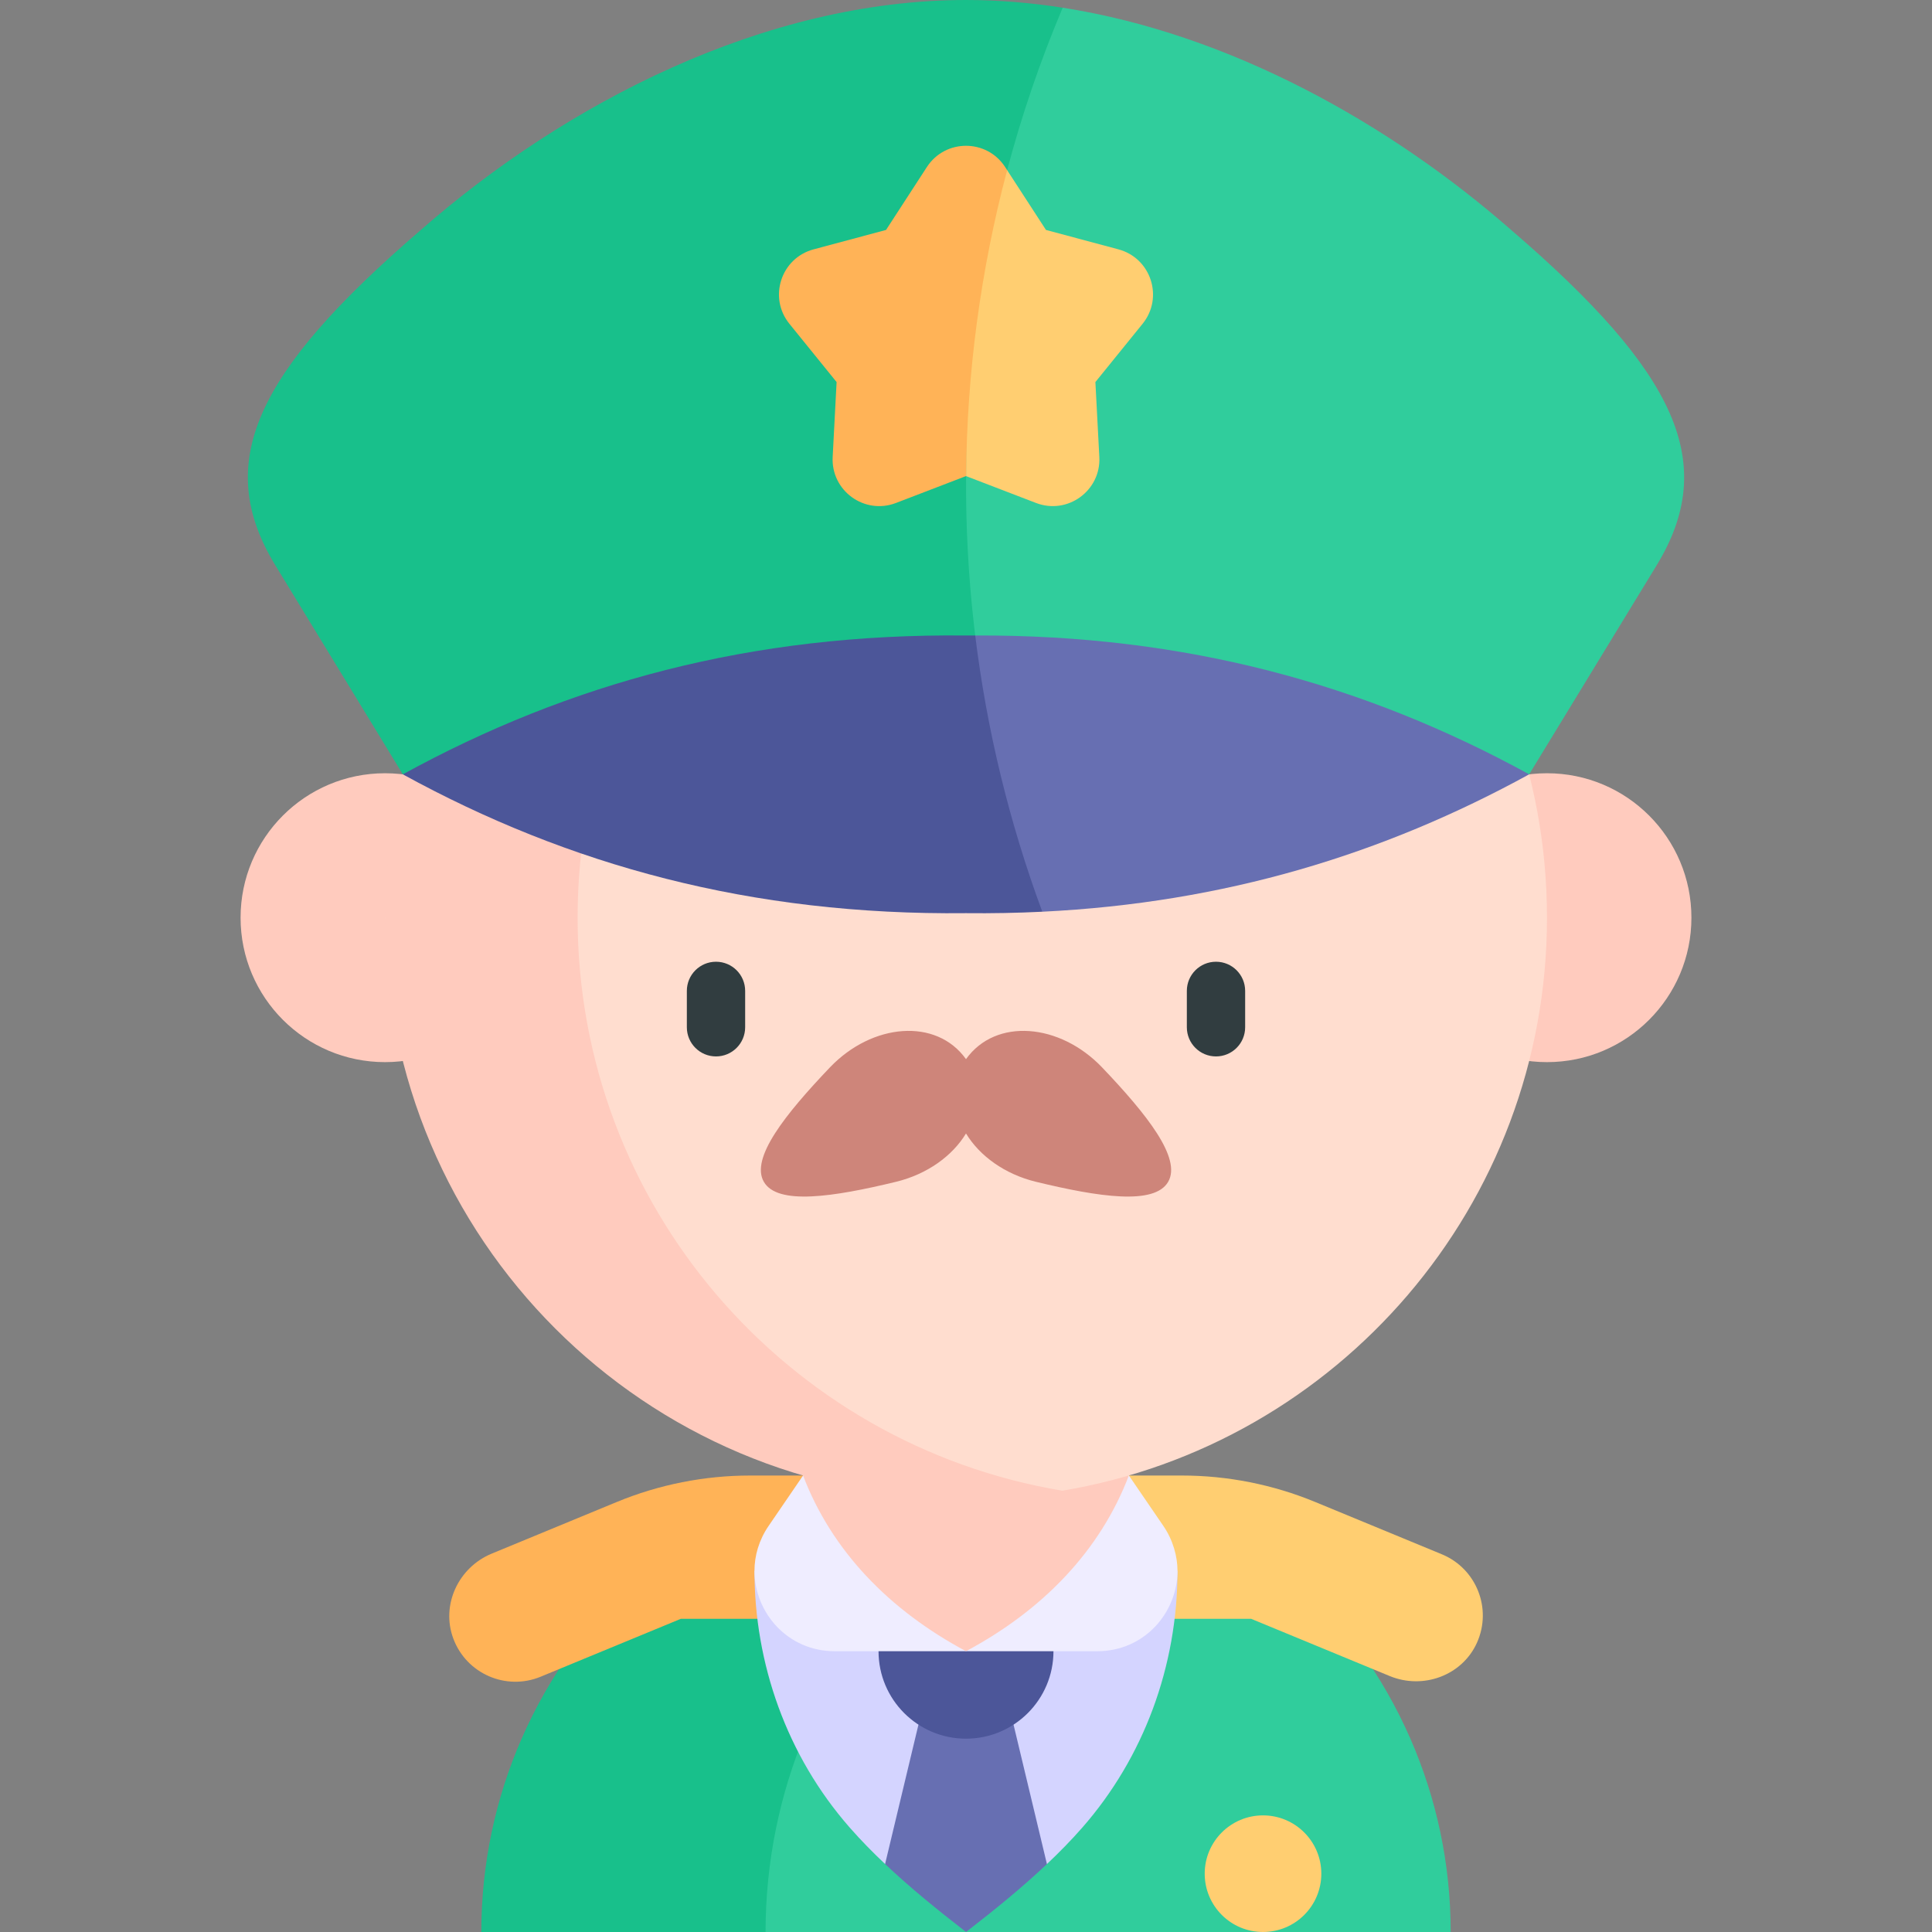 <svg id="Capa_1" enable-background="new 0 0 497 497" height="512" viewBox="0 0 497 497" width="512" xmlns="http://www.w3.org/2000/svg"><rect x="0" y="0" width="497" height="497" fill="#808080" stroke="none"/><g><g><path d="m373.184 497c0-17.642-3.696-34.433-10.334-49.657-7.179-16.464-17.907-31.244-31.338-43.261h-137.426v92.918z" fill="#30cd9c"/><path d="m165.502 404.082c-13.459 12.017-24.151 26.746-31.352 43.262-6.638 15.224-10.333 32.014-10.333 49.656h73.119c.041-36.281 14.553-68.987 37.832-92.918z" fill="#18c08b"/></g><g><path d="m192.991 379.575c-11.787 0-23.459 2.315-34.353 6.814l-32.148 13.276c-8.558 3.534-13.116 13.205-9.87 21.875 3.394 9.065 13.587 13.451 22.462 9.786l36.056-14.89h73.362v-36.862h-55.509z" fill="#ffb357"/><path d="m370.916 399.836-32.561-13.447c-10.894-4.499-22.566-6.814-34.353-6.814h-55.502v36.862h73.354l35.644 14.72c8.557 3.534 18.611-.102 22.429-8.537 3.991-8.819-.136-19.119-9.011-22.784z" fill="#ffce71"/></g><g><path d="m194.086 404.082c0 23.728 8.197 47.476 24.527 66.082 2.851 3.248 5.888 6.337 9.073 9.35l41.631.012c3.191-3.02 6.234-6.117 9.089-9.373 15.781-17.999 24.5-41.491 24.5-66.07h-108.82z" fill="#d4d4ff"/><g><path d="m238.5 434.341-10.814 45.172c6.329 5.986 13.285 11.647 20.825 17.486 7.535-5.835 14.484-11.493 20.806-17.475l-10.817-45.183z" fill="#676fb2"/><circle cx="248.5" cy="424.769" fill="#4c5699" r="22.5"/></g></g><g><path d="m282.274 424.769h-67.557c-12.144 0-20.632-9.975-20.632-20.687 0-3.869 1.137-7.889 3.629-11.534l8.866-12.968 41.919-22.556 41.911 22.556 8.866 12.968c2.492 3.646 3.629 7.848 3.629 11.534.001 10.731-8.488 20.687-20.631 20.687z" fill="#efedff"/><path d="m248.5 357.025-41.919 22.544c7.361 19.304 22.084 34.594 41.919 45.2 19.834-10.605 34.535-25.897 41.896-45.2h.001z" fill="#ffcbbe"/></g><g><g fill="#ffcbbe"><circle cx="99.045" cy="236.073" r="37.157"/><circle cx="397.955" cy="236.073" r="37.157"/></g><g><path d="m273.271 88.66h-28.548c-18.98 0-36.907 8.723-48.62 23.658l-97.058 123.755 97.058 123.755c11.713 14.935 29.64 23.65 48.62 23.65h28.548c70.82-11.837 124.685-73.357 124.685-147.405-.001-74.104-53.931-135.611-124.685-147.413z" fill="#ffddcf"/><path d="m148.588 236.073c0-74.103 53.934-135.61 124.683-147.413-8.059-1.344-16.332-2.043-24.772-2.043-82.54 0-149.454 66.914-149.454 149.457 0 82.54 66.915 149.454 149.454 149.454 8.44 0 16.713-.705 24.772-2.049-70.75-11.804-124.683-73.305-124.683-147.406z" fill="#ffcbbe"/></g></g><g fill="#313d40"><path d="m184.189 247.403c-4.142 0-7.5 3.358-7.5 7.5v9.358c0 4.142 3.358 7.5 7.5 7.5s7.5-3.358 7.5-7.5v-9.358c0-4.142-3.358-7.5-7.5-7.5z"/><path d="m312.811 247.403c-4.142 0-7.5 3.358-7.5 7.5v9.358c0 4.142 3.358 7.5 7.5 7.5s7.5-3.358 7.5-7.5v-9.358c0-4.142-3.358-7.5-7.5-7.5z"/></g><circle cx="324.906" cy="482" fill="#ffce71" r="15"/><path d="m283.499 274.578c-10.867-11.379-27.363-12.811-34.999-2.116-7.636-10.695-24.132-9.263-34.999 2.116-11.522 12.083-20.509 23.375-17.004 29.442 3.502 6.07 17.772 3.929 34-.005 8.064-1.963 14.507-6.67 18.004-12.432 3.497 5.762 9.94 10.469 18.004 12.432 16.227 3.933 30.498 6.075 34 .005 3.503-6.067-5.484-17.359-17.006-29.442z" fill="#ce857a"/><g><path d="m388.915 59.308c-31.274-27.426-72.461-50.59-115.543-57.325l-29.879 20v177.213h149.879s0 0 32.793-53.769c16.046-26.308 5.277-49.504-37.25-86.119z" fill="#30cd9c"/><path d="m273.372 1.983c-8.24-1.288-16.549-1.983-24.872-1.983-51.837.001-103.159 26.635-140.415 59.308-42.527 36.615-53.295 59.811-37.25 86.118 32.793 53.769 32.793 53.769 32.793 53.769h144.872 8.858c-6.095-25.194-9.031-50.965-8.835-76.718.201-26.473 3.712-52.925 10.559-78.711 3.761-14.164 8.523-28.128 14.29-41.783z" fill="#18c08b"/></g><g><path d="m287.711 64.146-18.639-4.993c-7.565-11.652-9.319-14.352-9.991-15.387h-10.559v78.711c.479.184 17.977 6.902 17.991 6.908 8.111 3.114 16.74-3.155 16.285-11.832l-1.011-19.269 12.144-14.995c5.469-6.75 2.172-16.895-6.22-19.143z" fill="#ffce71"/><path d="m258.565 42.97c-4.731-7.287-15.398-7.287-20.129 0l-10.508 16.184-18.639 4.993c-8.392 2.248-11.688 12.392-6.22 19.144l12.144 14.995-1.011 19.269c-.455 8.676 8.174 14.946 16.285 11.832l18.014-6.916s.016.006.023.009c.201-26.473 3.712-52.925 10.559-78.711-.239-.368-.342-.528-.518-.799z" fill="#ffb357"/></g><g><path d="m250.87 163.476v55.292l17.258 15.769c46.903-2.296 87.714-14.764 125.245-35.341-42.062-23.062-88.242-35.934-142.503-35.72z" fill="#676fb2"/><path d="m248.5 163.484c-55.29-.604-102.2 12.315-144.873 35.712 42.673 23.396 89.583 36.315 144.873 35.712 6.663.073 13.201-.056 19.628-.37-8.547-23.09-14.292-46.943-17.258-71.061-.789.002-1.578-.002-2.37.007z" fill="#4c5699"/></g></g></svg>